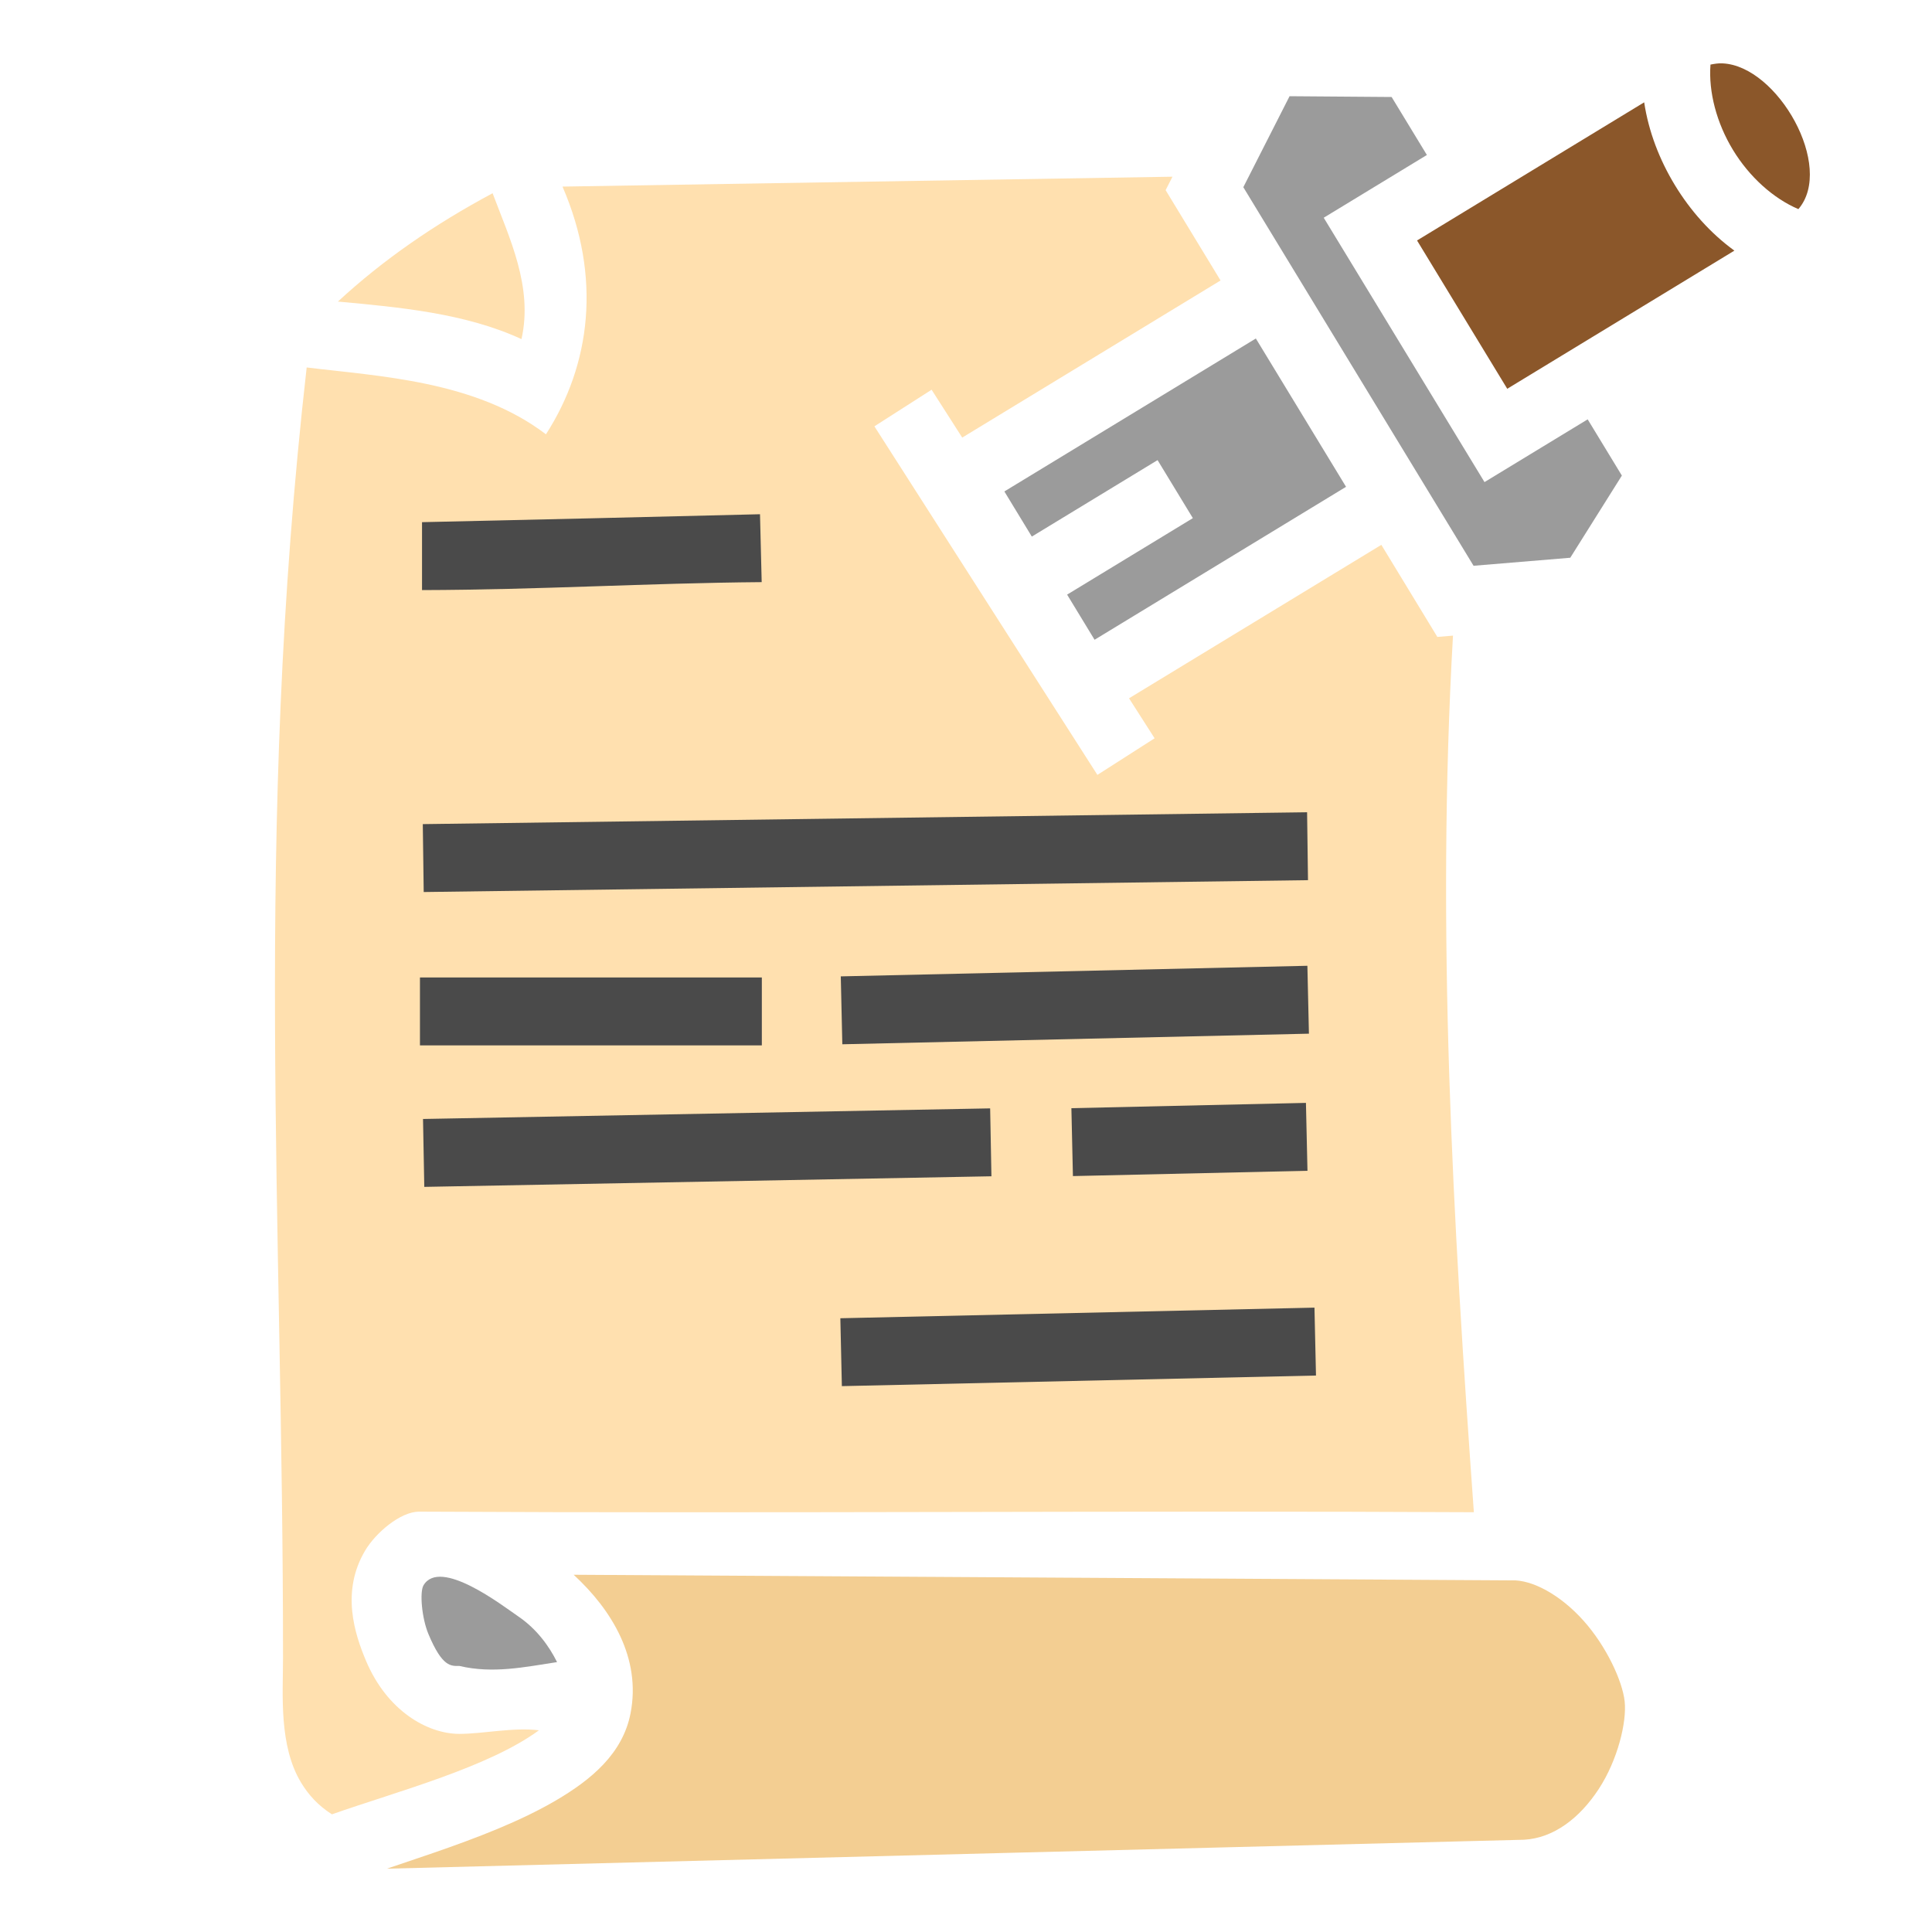 <svg xmlns="http://www.w3.org/2000/svg" viewBox="0 0 512 512" style="height: 512px; width: 512px;"><g class="" transform="translate(0,0)" style=""><g><path d="M453.295 17.117C452.749 24.349 454.914 32.595 459.252 39.729C463.59 46.862 469.918 52.576 476.59 55.419C486.245 44.213 471.107 17.445 456.498 16.795C455.408 16.725 454.244 16.932 453.295 17.117Z" class="" fill="#8b572a" fill-opacity="1"></path><path d="M341.748 25.497L329.492 49.61L390.51 149.936L416.137 147.809L429.813 126.032L420.75 111.132L393.41 127.76L355.479 65.389L350.8 57.7L378.14 41.072L368.794 25.704Z" class="" fill="#9b9b9b" fill-opacity="1"></path><path d="M435.725 27.117L375.531 63.727L399.436 103.03L459.629 66.42C453.284 61.816 447.953 55.785 443.875 49.08C439.797 42.376 436.894 34.87 435.725 27.117Z" class="" fill="#8b572a" fill-opacity="1"></path><path d="M310.715 46.828L149.068 49.448C159.471 73.484 156.56 96.645 144.68 115.096C126.022 100.859 100.339 99.722 81.273 97.379C67.213 221.206 75.053 323.346 75.002 439.528C74.998 448.997 73.845 462.648 79.828 472.475C81.715 475.575 84.198 478.403 87.957 480.817C105.665 474.611 129.362 468.377 142.827 458.543C135.876 457.718 128.072 459.495 121.689 459.498C113.231 459.458 102.545 453.388 96.941 440.002C94.022 433.029 90.305 421.809 96.76 410.93C99.598 406.145 106.143 400.628 111.02 400.602C205.671 401.106 302.412 400.282 390.588 400.756C385.065 323.905 380.575 246.66 385.058 168.448L380.912 168.791L366.07 144.387L299.203 185.055L305.984 195.653L290.822 205.352L231.725 112.981L246.885 103.281L255 115.966L323.46 74.329L311.51 54.679L308.904 50.394Z" class="" fill="#ffe0af" fill-opacity="1"></path><path d="M130.545 51.211C115.179 59.424 101.443 68.913 89.555 79.918C105.722 81.413 123.295 82.981 138.195 89.868C141.334 76.032 134.948 62.972 130.545 51.211Z" class="" fill="#ffe0af" fill-opacity="1"></path><path d="M332.813 89.705L266.168 130.239L273.443 142.201L306.768 121.936L316.119 137.313L282.797 157.58L290.074 169.543L356.717 129.01Z" class="" fill="#9b9b9b" fill-opacity="1"></path><path d="M201.41 136.278L201.855 154.27C171.333 154.523 143.235 156.299 111.842 156.38L111.842 138.38C141.699 137.717 171.555 137.016 201.41 136.277Z" class="" fill="#4a4a4a" fill-opacity="1"></path><path d="M346.393 215.258L346.633 233.254L112.287 236.397L112.045 218.401Z" class="" fill="#4a4a4a" fill-opacity="1"></path><path d="M346.471 255.942L346.879 273.934L223.225 276.744L222.815 258.75Z" class="" fill="#4a4a4a" fill-opacity="1"></path><path d="M111.293 259.039L201.895 259.039L201.895 277.037L111.293 277.037Z" class="" fill="#4a4a4a" fill-opacity="1"></path><path d="M346.088 292.276L346.494 310.268L284.336 311.674L283.93 293.68Z" class="" fill="#4a4a4a" fill-opacity="1"></path><path d="M262.402 293.731L262.74 311.727L112.44 314.535L112.103 296.541Z" class="" fill="#4a4a4a" fill-opacity="1"></path><path d="M348.348 346.537L348.75 364.532L223.103 367.34L222.701 349.348Z" class="" fill="#4a4a4a" fill-opacity="1"></path><path d="M152.025 417.327C162.075 426.588 169.95 439.392 167.103 454.045C165.029 464.727 156.681 471.651 147.289 477.151C137.897 482.651 126.514 487.017 114.777 491.065C110.704 492.469 106.625 493.853 102.539 495.219L403.926 487.547C411.698 487.097 418.584 481.887 423.66 474.141C428.742 466.387 431.137 456.324 430.555 450.905C429.972 445.486 425.698 436.228 419.582 429.425C413.466 422.62 406.035 418.601 400.557 418.807L400.359 418.815Z" class="selected" fill="#f3ce92" fill-opacity="1"></path><path d="M112.24 420.114C111.17 421.916 111.774 428.828 113.543 433.053C117.263 441.94 119.571 441.49 121.775 441.5C130.652 443.602 139.122 441.769 147.625 440.475C145.572 436.352 142.342 431.771 137.342 428.362C133.222 425.553 116.667 412.728 112.24 420.114Z" class="" fill="#9b9b9b" fill-opacity="1"></path></g></g></svg>